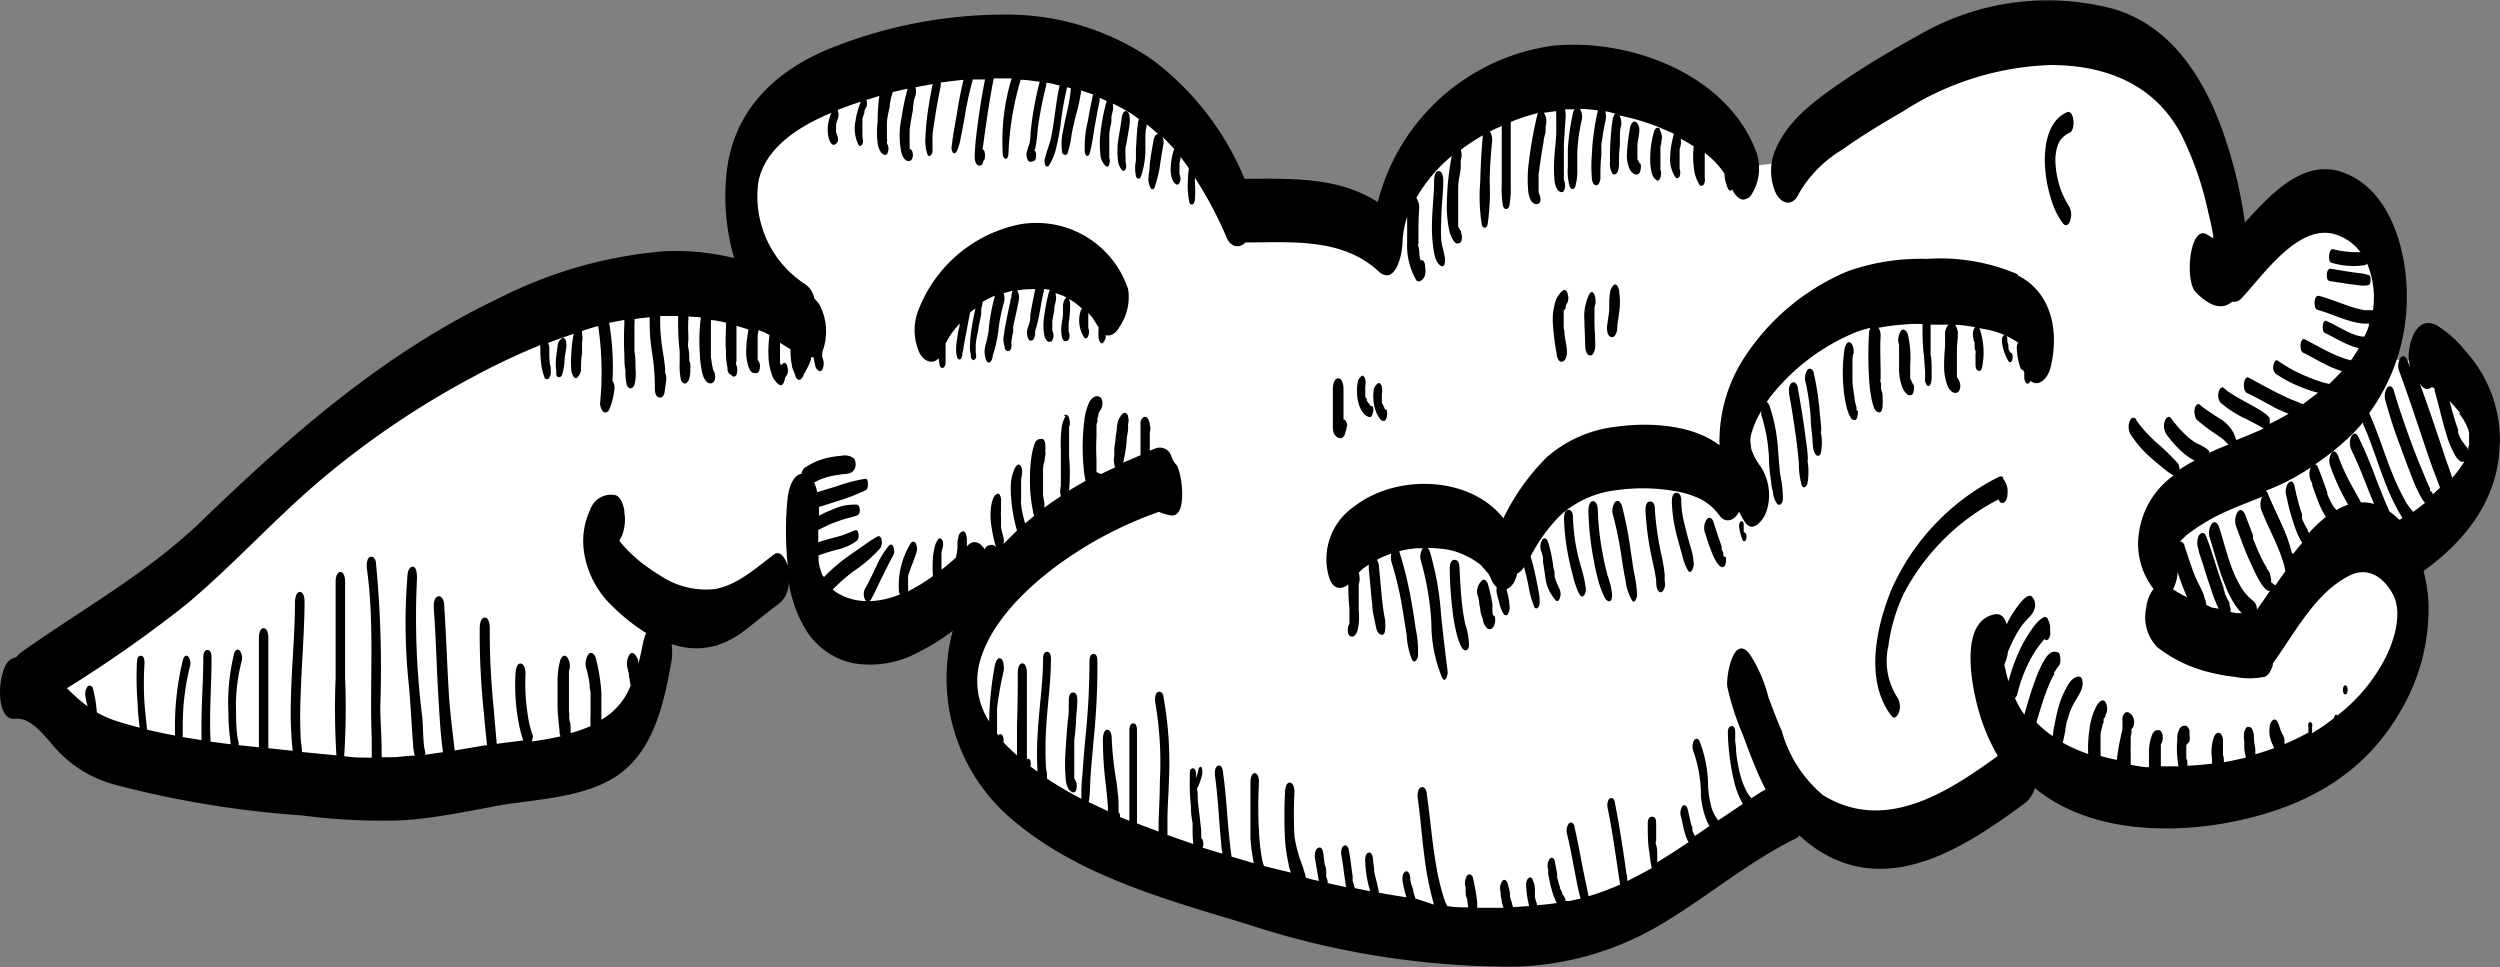 <svg xmlns="http://www.w3.org/2000/svg" viewBox="0 0 164.16 63.51"><rect x="0" y="0" width="164.16" height="63.51" fill="#808080" stroke="none"/><defs><style>.cls-1{fill:#fff;}</style></defs><title>calm cloud 3</title><g id="Layer_2" data-name="Layer 2"><g id="Layer_1-2" data-name="Layer 1"><path class="cls-1" d="M2.39,45.3s15.49,12,37.81,4.06l4.17-9.58S48,41.93,50.85,37.6L56,41.37l8.13-3.3-.63,5.06s.25,11.7,20.21,16.77c0,0,17.61,6.27,33.29-6.07,0,0,11.89,2.25,16.58-3.63,0,0,22.59,8.08,24.78-11V35.25s9.29-3.77,2.06-11.33L156,23.48s4.07-12.2-6.57-9.07L147.33,16l-2.88-7.76s-6.38-12.39-22.27-1.69l-5.38,4.13-2.63.35s-8.38-13.68-22.4.15l-.5,2.57-10.14-.5S72.87-1.36,58.48,3.77L49.35,9.26v4.4l.06,3.29-.88,2.45A38.68,38.68,0,0,0,27,24.83Z"/><path d="M45.16,22c0,.08,0,0,0,0v0h0"/><path d="M37.18,22.45c0-.08-.09-.24-.18-.27s-.35.25-.37.42-.07.51-.1.77a3.5,3.5,0,0,0,0,1,.94.94,0,0,0,0,.12v0h0a.57.57,0,0,0,0,.12c0,.07.1.17.19.16a.24.24,0,0,0,.19-.16,3.74,3.74,0,0,0,.16-.93c0-.25.07-.5.1-.76a1.12,1.12,0,0,0,0-.46"/><path d="M65.63,32.92h0s0,0,0,0"/><path d="M68.18,28.81h0s0,0,0,0"/><path d="M72.06,27.58h0"/><path d="M74.79,28s0,.06,0,.09V28q0-.11,0,0"/><path d="M75.45,27.95h0v0c0-.1,0-.08,0,0"/><path d="M74.78,28.07h0Z"/><path d="M73.9,10.19s0-.06,0-.1h0V9.92c0-.14,0-.28.05-.41.08-.51.19-1,.24-1.52,0-.2,0-.57-.19-.68s-.33.25-.34.39c-.06.57-.19,1.13-.26,1.71a5,5,0,0,0,0,1,1.22,1.22,0,0,0,.28.77c.09.09.18,0,.23-.06a.68.68,0,0,0,0-.47h0s0,0,0,0v-.06l0-.15s0-.06,0-.09,0-.1,0,0,0,0,0,0Z"/><path d="M54.9,8.81h0s0,0,0,0"/><polyline points="63.24 23.23 63.24 23.22 63.24 23.23"/><path d="M69.38,21.35c0-.1,0,0,0,0"/><path d="M74.08,19a6.34,6.34,0,0,0-7.16-4.26,9.07,9.07,0,0,0-6.54,5.44,3.64,3.64,0,0,0,0,3c.3.58.88.76,1.26.34a2.84,2.84,0,0,0,.06.43c0,.12.14.28.27.18a.38.38,0,0,0,.12-.28h0c0-.33,0-.68,0-1,0-.08,0-.16,0-.25s.09-.2.14-.3.24-.38.2-.33l.2-.27c.12-.16.26-.31.39-.46,0,.2-.08.4-.11.6s-.1.59-.12.89a1.84,1.84,0,0,0,0,.37h0v0a1.2,1.2,0,0,0,.08.41.13.13,0,0,0,.25,0,.52.52,0,0,0,.07-.33h0v0h0a1.34,1.34,0,0,0,.08-.38c.05-.29.1-.58.16-.87.09-.47.18-.95.27-1.42l0,0,.09-.07.26-.18c-.09.44-.19.87-.25,1.31a8.53,8.53,0,0,0-.11,1.16,1.79,1.79,0,0,0,.06.55l0,.07,0,.12a.63.63,0,0,0,.08.13c.08.11.19,0,.24-.06a.62.62,0,0,0,0-.38v-.06c0-.12,0-.25,0-.37,0-.33.09-.67.15-1s.13-.72.21-1.09v0h0l0-.12,0-.21.09-.41v-.08a8.75,8.75,0,0,1,.81-.41,14.53,14.53,0,0,0-.4,2.09c0,.33-.1.66-.17,1a1.64,1.64,0,0,0,0,1.16c0,.07.14.2.24.13a.55.55,0,0,0,.18-.42,8.23,8.23,0,0,0,.38-1.69,11.28,11.28,0,0,1,.34-1.74,1,1,0,0,0,0-.68,6.18,6.18,0,0,1,.6-.17,1,1,0,0,0-.08.24c0,.11,0,.23-.07.34h0l0,.09-.05.24c-.08.35-.15.7-.22,1.05s-.11.59-.15.88a1.5,1.5,0,0,0,.11,1l-.08-.16c0,.13.13.35.3.27s.18-.34.14-.54v0l.05-.33.08-.4,0-.12v0l0-.1,0-.11c.12-.58.27-1.16.37-1.74a.86.86,0,0,0-.12-.63,6.42,6.42,0,0,1,1.2-.08c-.06.29-.12.57-.18.86l-.1.56-.05.28,0,.17v.06h0c0,.19-.09.38-.14.56a.94.94,0,0,0,.08.88l.05,0s0,0,0,0,0,0,.09,0,.14-.08.17-.15a1,1,0,0,0,.07-.27v-.08h0s0-.06,0-.1a10.26,10.26,0,0,0,.29-1.2c.1-.52.16-1,.29-1.46,0,0,0-.08,0-.13l.4.07a.48.48,0,0,0-.08.16,13.12,13.12,0,0,0-.32,1.68,3.79,3.79,0,0,0,0,1,1,1,0,0,0,.18.48.3.3,0,0,0,.11.08l.07,0h.05c.14,0,.19-.2.21-.31a.69.69,0,0,0-.07-.42v-.07h0c0,.16,0,.05,0,0s0-.09,0-.14h0v0c0-.12,0-.24,0-.36s.08-.5.13-.75l0-.08,0-.15.07-.28a1.07,1.07,0,0,0,0-.63,3.77,3.77,0,0,1,.46.16c.1,0,.18.1.28.15-.18.05-.24.4-.24.54s0,.2,0,.3c0-.2,0,0,0,.05l0,.15c0,.21-.06.43-.08.64a2.6,2.6,0,0,0,0,.85.58.58,0,0,0,.16.31s0,0,0,0l0,0,.05,0,.06,0c.14,0,.2-.11.23-.22a.65.65,0,0,0-.05-.41s0,0,0,0h0c0-.06,0-.11,0-.17v-.14c0-.09,0-.17,0-.26a6.52,6.52,0,0,0,.1-1.18.93.93,0,0,0-.08-.39l0,0a4.17,4.17,0,0,1,.86.64l0,0a.36.36,0,0,0-.1.18,2.06,2.06,0,0,0,.26,1.74.12.12,0,0,0,.15,0,.26.26,0,0,0,.1-.14.68.68,0,0,0,0-.52l0-.11v0l0-.06,0-.08a1.1,1.1,0,0,1,0-.12V21s0-.07,0-.11V20.8a1,1,0,0,0,0-.26c.1.12.21.24.3.36l.05.07.07.12.26.41v.08a4,4,0,0,0,0,.62.66.66,0,0,0,.09.25s.08.11.14.1.21-.23.23-.35,0-.13,0-.2c.36.12.71-.16.91-.54A3.46,3.46,0,0,0,74.08,19"/><path d="M89.23,38.45v0c0-.17,0-.08,0,0"/><path d="M89,41.72h0l0,0"/><path d="M88.63,40.18h0s0-.16,0,0"/><path d="M96.22,41a11.31,11.31,0,0,1-.2-1.19c-.1-.83-.13-1.56-.18-2.4,0-.19,0-.64-.32-.65s-.33.48-.32.65c0,.93.08,1.86.19,2.79a11.28,11.28,0,0,0,.25,1.38,5,5,0,0,0,.22.68c.07.16.17.43.37.44s.23-.25.23-.35A4.6,4.6,0,0,0,96.22,41"/><path d="M98.19,40.57c0-.05-.08-.16-.16-.18L98,40.17l0-.14,0-.06,0-.2,0-.09a10.73,10.73,0,0,0-.29-1.3.49.49,0,0,0-.19-.29.19.19,0,0,0-.24.06A1,1,0,0,0,97,39a4.6,4.6,0,0,1,.13.5v0l0,.14.07.33c0,.24.1.48.17.71a1,1,0,0,0,.32.61s0,0,.06,0a.18.18,0,0,0,.18,0,.49.49,0,0,0,.21-.31.75.75,0,0,0,0-.49"/><path d="M101.06,39.42h0s0-.07,0-.07h0a.56.56,0,0,1,0,.06"/><path d="M102.44,38.75a5.59,5.59,0,0,1-.3-.7l-.06-.21,0-.09v0c0-.14,0-.27-.07-.41a9.48,9.48,0,0,0-.35-1.73c-.05-.16-.2-.38-.37-.19a.84.84,0,0,0-.1.74,4.25,4.25,0,0,1,.13.43l0,.08v0l0,.22c.05.3.09.6.14.89a2.67,2.67,0,0,0,.73,1.67c.12.09.22-.12.24-.19a.75.75,0,0,0,0-.51"/><path d="M103.57,36.27a12.67,12.67,0,0,1-.28-2.2c0-.18,0-.58-.29-.59s-.3.44-.3.59a14.82,14.82,0,0,0,.3,2.54c.09.42.18.84.3,1.25a4.56,4.56,0,0,0,.42,1.17c.07.12.17.19.29.08a.7.7,0,0,0,.11-.54c-.09-.78-.39-1.53-.55-2.3"/><path d="M105.54,37.69c-.13-.45-.23-.92-.31-1.38a17.77,17.77,0,0,1-.31-2.78c0-.19-.05-.61-.31-.62s-.31.46-.31.62a19.16,19.16,0,0,0,.34,3.19A14.07,14.07,0,0,0,105,38.3a6.19,6.19,0,0,0,.27.72c.07.16.18.44.38.46s.21-.32.21-.43a5.13,5.13,0,0,0-.34-1.36"/><path d="M107.29,37.57c-.08-.48-.15-1-.22-1.44a24,24,0,0,0-.57-2.92c-.06-.21-.25-.44-.45-.24a1,1,0,0,0-.12.9,24.49,24.49,0,0,1,.56,2.8c.08.48.15,1,.25,1.43a3.36,3.36,0,0,0,.43,1.33c.2.27.33-.27.33-.38a8.44,8.44,0,0,0-.21-1.48"/><path d="M109.31,38.21c0-.16,0-.31,0-.47a10.75,10.75,0,0,0-.17-1.1,20.27,20.27,0,0,1-.47-3.1c0-.18,0-.61-.31-.61s-.31.45-.31.61a19.61,19.61,0,0,0,.5,3.47c.07.36.15.71.2,1.08,0,.21,0,.62.2.77s.38-.24.38-.44a.71.71,0,0,0,0-.15h0c0,.24,0,0,0-.08"/><path d="M111,35.9c-.09-.33-.19-.67-.27-1s-.16-.62-.22-.93a6.34,6.34,0,0,1-.11-1c0-.18,0-.61-.31-.61s-.31.45-.31.61a10.27,10.27,0,0,0,.37,2.37q.14.53.3,1.06a3.54,3.54,0,0,0,.4,1.08c.22.29.37-.3.37-.43A4.44,4.44,0,0,0,111,35.9"/><path d="M113.16,36.52a.82.82,0,0,0,0-.12c0,.09,0,.06,0-.05l0,0h0c0-.1-.07-.19-.11-.29l0-.11,0-.07h0l-.11-.32c-.15-.41-.28-.82-.41-1.24a.51.51,0,0,0-.2-.3.2.2,0,0,0-.25.07,1,1,0,0,0-.12.9c.15.47.3.94.49,1.4a3.28,3.28,0,0,0,.32.6c.08.11.27.32.42.23s.17-.46.13-.64"/><path d="M114.5,34.92c0,.08,0,0,0,0v0l0-.09,0-.16,0-.07v0c0-.06,0-.12,0-.18a.35.35,0,0,0-.07-.18.1.1,0,0,0-.12,0c-.11.07-.12.26-.11.37a3.47,3.47,0,0,0,.22.84.14.14,0,0,0,.11.09s.09,0,.11-.09a.54.54,0,0,0,0-.42"/><path d="M118.71,30.23c0-.53-.09-1.06-.16-1.6-.13-1-.3-2.06-.49-3.09,0-.17-.13-.52-.37-.42s-.24.55-.21.74c.18,1,.34,2,.47,3q.1.77.17,1.54a5.17,5.17,0,0,0,.19,1.47c.11.26.31.08.37-.1a4.47,4.47,0,0,0,0-1.58"/><path d="M119.59,28.34c0-.42-.06-.84-.1-1.25a17.84,17.84,0,0,0-.39-2.58c0-.19-.24-.42-.42-.22a1,1,0,0,0-.11.84,15.93,15.93,0,0,1,.33,2.33c0,.4.06.81.1,1.21s0,.93.25,1.2c.1.11.24.06.3-.08a3.24,3.24,0,0,0,0-1.45"/><path d="M121.9,26.94a1.53,1.53,0,0,0,0-.22l-.06-.21-.06-.24,0-.08v-.06a10.26,10.26,0,0,1-.14-1.06.26.26,0,0,1,0,0s0-.09,0-.13,0-.18,0-.27,0-.36,0-.53,0-.19,0-.29v-.14c0-.16,0-.31.06-.47s0-.63-.21-.75-.35.28-.37.43a10.45,10.45,0,0,0-.07,2.51,7.51,7.51,0,0,0,.19,1.23,3.5,3.5,0,0,0,.18.57l.1.18a.39.39,0,0,0,.13.15l.07,0c.25.14.29-.42.27-.54,0,.1,0-.05,0-.07"/><path d="M123.67,26.21s0-.12,0,0"/><path d="M125.34,24.42v0Z"/><path d="M125.63,25.28a3.4,3.4,0,0,0-.2-.43l0-.06v0l0-.07,0-.09a.06.06,0,0,1,0,0,.15.15,0,0,0,0,0v0h0a1.34,1.34,0,0,0,0-.16v-.08h0s0,0,0,0v0c0-.07,0,0,0,0s0-.13,0-.18,0-.16,0-.24a6.69,6.69,0,0,0-.15-2c-.06-.2-.26-.47-.46-.24a1.06,1.06,0,0,0-.12.92l0,.1c0,.07,0,.15,0,.22s0,.15,0,0,0,0,0,0,0,.16,0,.24c0,.32,0,.64,0,1a3.58,3.58,0,0,0,.16,1.08,1.45,1.45,0,0,0,.26.49c.11.13.23.22.4.15s.19-.54.14-.7"/><path d="M125.41,24.79h0"/><polyline points="125.38 24.68 125.38 24.67 125.38 24.67 125.38 24.68"/><path d="M126.54,25.17l0,0h0s0,.06,0,0"/><path d="M128.33,23.27a.48.48,0,0,0,0-.07s0,0,0,.06Z"/><path d="M127.75,22c0,.09,0,.05,0,0"/><path d="M129.62,23h0"/><path d="M131.69,22.41h0"/><path d="M132,23.14l-.12-.24,0-.07h0a.38.38,0,0,0,0-.07l0-.06c0-.09-.05-.17-.07-.26v-.06l0-.14a.43.43,0,0,0-.08-.22.11.11,0,0,0-.14,0c-.14.08-.15.31-.13.45a3.12,3.12,0,0,0,.41,1.22s.06.1.12.1.1-.06.12-.1a.59.59,0,0,0,0-.49"/><path d="M132.46,18a12.82,12.82,0,0,0-5.92-1,14.4,14.4,0,0,0-5.18.8,15,15,0,0,0-6.88,5.77,10.08,10.08,0,0,0-1.57,5.67c-1.81-1.4-4.76-1.52-6.86-1.21a8.3,8.3,0,0,0-4.49,2,14.55,14.55,0,0,0-2.84,4c-2.21-2.79-7-2.92-9.76-.8a4.19,4.19,0,0,0-1.8,4.21c.08.4.23,1.12.76,1.16a.81.81,0,0,0,.62-.24,12.14,12.14,0,0,0,.07,1.58l0,.26v.12c0,.15,0,.3,0,.44s0,.13,0,.2v0c-.15.17-.17.82.12.83a.3.3,0,0,0,.14,0l.08-.06,0,0a.82.82,0,0,0,.21-.4,4.08,4.08,0,0,0,.06-1.22c0-.23,0-.47,0-.7v-.14h0c0-.09,0-.17,0-.26s0-.33,0-.49v0a.93.93,0,0,0,0-.1v-.05h0a1.26,1.26,0,0,0,0-.76l.11-.12.19-.17.37-.25a1.61,1.61,0,0,0,0,.41c.08.74.13,1.49.22,2.23,0,.37.09.74.17,1.11s.11.76.39.85.29-.3.29-.45,0,0,0,0a1.36,1.36,0,0,0,0-.29c0-.06,0-.12,0-.17s-.06-.29-.08-.44c-.06-.35-.1-.7-.14-1.06-.07-.72-.13-1.44-.2-2.15a.87.87,0,0,0-.13-.35,6.26,6.26,0,0,1,.95-.41,1.23,1.23,0,0,0,0,.52,22.76,22.76,0,0,1,.75,3.21c.09.55.18,1.1.26,1.65a5,5,0,0,0,.34,1.57c.16.31.37,0,.4-.21a7,7,0,0,0-.15-1.81c-.08-.55-.16-1.11-.26-1.66a25.25,25.25,0,0,0-.81-3.38l0-.05A7.44,7.44,0,0,1,93,36l.43,0a1,1,0,0,0-.11.89,18.69,18.69,0,0,1,.67,4,9.29,9.29,0,0,0,.71,3.62c.22.4.38-.24.36-.42q-.25-1.9-.44-3.8a19.08,19.08,0,0,0-.73-4.07.62.62,0,0,0-.14-.24,7.68,7.68,0,0,1,.93.06,4.11,4.11,0,0,1,1.39.37,5,5,0,0,1,.7.36l.34.23.09.07h0c.19.19.34.39.52.58v0l.06.1c.07.13.13.26.19.39a1.24,1.24,0,0,0,.31.42,1.25,1.25,0,0,0,0,.38c.05.22.11.43.17.65a2.13,2.13,0,0,0,.3.74.18.18,0,0,0,.13.07.19.19,0,0,0,.15-.11.84.84,0,0,0,.09-.52A4.1,4.1,0,0,0,99,39l-.08-.3a1.15,1.15,0,0,0,.55-.57,3,3,0,0,0,.16-.47,1.07,1.07,0,0,0,.44-.43c.12.41.21.83.3,1.25a5.9,5.9,0,0,0,.37,1.35c0,.09.14.16.23.09a.5.5,0,0,0,.13-.38v-.16h0v0s0,0,0,0a3.21,3.21,0,0,0-.05-.43c-.05-.32-.12-.63-.18-.95-.1-.49-.22-1-.37-1.46a10.77,10.77,0,0,1,2-2.74,6.62,6.62,0,0,1,3.62-1.61,12.32,12.32,0,0,1,3.93.07,6,6,0,0,1,1.75.58,3.69,3.69,0,0,1,1.15,1.07c.45.51,1,.19,1.24-.31.13.23.24.46.39.68.54.82,1.28-.23,1.43-.75a3.45,3.45,0,0,0-.38-2.87A4.07,4.07,0,0,1,115,29.5s-.07-.63-.06-.39a1.67,1.67,0,0,1,.06-.62,5.58,5.58,0,0,1,.66-1.51.93.93,0,0,0,0,.29,10.66,10.66,0,0,1,.5,2.88c0,.49.07,1,.14,1.47,0,.23.07.47.12.7a1.44,1.44,0,0,0,.28.77c.22.19.35-.11.37-.3a7,7,0,0,0-.17-1.6c-.06-.51-.09-1-.14-1.53a11.29,11.29,0,0,0-.56-3,.55.55,0,0,0-.19-.27l.2-.28a13.77,13.77,0,0,1,5.54-4.25,6.66,6.66,0,0,1,1.06-.33,1.45,1.45,0,0,0-.09.45,24.94,24.94,0,0,0,0,2.69,11,11,0,0,0,.15,1.41,3.87,3.87,0,0,0,.14.56,1,1,0,0,0,.16.33.31.31,0,0,0,.16.09s-.06,0,0,0c.27.12.3-.39.29-.55h0a.68.68,0,0,0,0-.25v0l0-.17c0-.14,0-.29-.07-.43s0-.38-.06-.57,0-.12,0-.18v0h0l0-.34c0-.83-.05-1.67,0-2.51a1,1,0,0,0-.14-.54,18,18,0,0,1,2.25-.25l.64,0c0,.71,0,1.42.1,2.13l.07,1h0c0,.07,0,.14,0,.22l0,.19a1.18,1.18,0,0,0,0,.25l.08.18c.06.11.15.13.22.08h0l0,0,0,0h0a.64.64,0,0,0,.08-.16,1.62,1.62,0,0,0,.05-.38c0-.13,0-.26,0-.39,0-.38,0-.76-.07-1.14l0-.26v-.16s0-.06,0-.09v-.22q0-.13,0-.26c0-.31,0-.62,0-.94.39,0,.79,0,1.18,0a.87.87,0,0,0-.23.62c0,.07,0,.13,0,.2v.08c0,.18,0,.35,0,.53a12.18,12.18,0,0,0-.06,1.24,3.58,3.58,0,0,0,.21,1.31.93.93,0,0,0,.3.42.36.36,0,0,0,.37.05c.22-.14.22-.58.1-.78a1.83,1.83,0,0,0-.14-.21h0l0-.09,0-.07,0-.16v-.19h0c0-.16,0-.32,0-.47s0-.16,0-.25v-.11h0a.47.47,0,0,1,0-.06c0-.15,0-.3,0-.44,0-.32.06-.65.06-1a1,1,0,0,0-.18-.61c.44,0,.87.08,1.3.15a.88.88,0,0,0-.09.74c0,.08,0,.16.07.25a.94.94,0,0,1,0,.11h0c0,.15,0,.31.06.47s0,.07,0,.11v0c0,.08,0,.17,0,.26s0,.32,0,.48,0,.36.17.44.23-.1.26-.21a4.84,4.84,0,0,0-.13-2.46l-.05-.12.6.11a5.45,5.45,0,0,1,1.95.84.57.57,0,0,0-.09.34,4.47,4.47,0,0,0,.22,1.26.3.3,0,0,0,.12.18.11.11,0,0,0,.09,0c0,.05,0,.1.06.15v.2s0,0,0,0,0,.09,0,.13a.69.69,0,0,0,.07.31.22.22,0,0,0,.13.12c.11,0,.17-.08.21-.18.59.46,1.15-.23,1.31-.85.57-2.29.15-4.89-2.11-6.06"/><path d="M94.86,16.86c-.06-.41-.18-.7-.22-1.09a10.38,10.38,0,0,1,0-1.29c0-.88.13-1.77.13-2.65,0-.18-.05-.6-.3-.6s-.3.44-.3.6c0,1-.13,1.88-.14,2.88a9.19,9.19,0,0,0,.08,1.51c.05.36.13,1,.48,1.22s.3-.46.29-.58"/><path d="M107.65,10.7a.86.86,0,0,0-.13-.24l0,0h0l0-.07,0-.07h0V10.2s0-.05,0-.08,0-.09,0-.13v0l0-.16c0-.11,0-.22,0-.33s.08-.45.1-.68a1.26,1.26,0,0,0,0-.51.51.51,0,0,0-.2-.3c-.26-.13-.38.29-.4.46a13.87,13.87,0,0,0-.19,1.65,2.11,2.11,0,0,0,.19,1,.68.68,0,0,0,.26.29.5.5,0,0,0,.16.05.22.22,0,0,0,.19-.07.5.5,0,0,0,.1-.27.74.74,0,0,0,0-.35"/><path d="M109,8.47c-.18-.2-.35,0-.4.21a6.27,6.27,0,0,0-.24,1.76,3.56,3.56,0,0,0,.1.92,1.46,1.46,0,0,0,.08.21.52.52,0,0,0,.07.11s.08.1.08.07,0-.06,0,0l0,0,.1.09c.12.08.22-.11.24-.19a.73.73,0,0,0,0-.51v0h0c0-.13,0-.26,0-.39v0s0,0,0-.06h0v0s0-.07,0-.11,0-.21,0-.32v-.19c0-.1,0-.21,0-.31s0-.2.05-.29v0l0-.14a.91.91,0,0,0-.1-.8"/><path d="M109,10.73v0c0-.08,0-.09,0-.07v0"/><path d="M110.21,10.49v0"/><path d="M111.81,10.19h0"/><path d="M70.54,51.11h0s0-.09,0-.14,0-.17,0-.26v0a.09.09,0,0,0,0,0s0-.1,0-.15c0-.53,0-1.07,0-1.6,0-.26,0-.45.05-.75l.07-.85c0-.44.08-.89.08-1.33,0-.17,0-.56-.28-.56s-.28.42-.28.56,0,.19,0,.28v.13h0v.08q0,.38-.06.77c-.06.65-.11,1.31-.15,2a11.3,11.3,0,0,0,0,1.73c0,.31.1.87.45,1s.33-.66.17-.81h0"/><path d="M98.75,59.15h0s0,.07,0,0"/><path d="M98.57,58.47h0"/><path d="M88.46,28a.54.54,0,0,0-.17-.45.14.14,0,0,0-.07,0s0-.09,0-.14c0-.21,0-.41,0-.62,0-.42,0-.84,0-1.26a1.14,1.14,0,0,0-.1-.49c0-.09-.13-.2-.25-.2-.29,0-.35.51-.35.7,0,.79,0,1.59,0,2.38,0,.27,0,.6.27.77a.35.35,0,0,0,.33.07.51.51,0,0,0,.22-.38.77.77,0,0,0,.08-.35"/><path d="M90,26.66a2.42,2.42,0,0,0-.18-.25l-.07-.1,0,0,0-.07c0-.06-.07-.13-.1-.19v0h0l0-.11s0-.17,0,0l0-.11v-.12s0-.08,0-.12v0c0-.08,0-.17,0-.25a1,1,0,0,0,0-.42c0-.08-.08-.21-.16-.25s-.31.23-.33.38a3.34,3.34,0,0,0,.05,1.45,1.86,1.86,0,0,0,.28.58.69.69,0,0,0,.46.31c.12,0,.17-.17.19-.26a.68.68,0,0,0,0-.45"/><path d="M90.94,26.88a2.91,2.91,0,0,0-.2-.44l0-.08h0l0-.15h0v-.12s0-.09,0-.13v-.09a1.08,1.08,0,0,0,0-.45c0-.08-.08-.23-.17-.27s-.33.24-.36.41a3,3,0,0,0,.06,1.21,2.1,2.1,0,0,0,.32.7.37.37,0,0,0,.19.16.17.17,0,0,0,.13,0,.32.32,0,0,0,.13-.18.87.87,0,0,0,0-.56"/><path d="M102.77,20.33l.05-.18,0,0,0-.1.11-.19a.81.81,0,0,0,0-.58c0-.1-.13-.3-.27-.22a1.42,1.42,0,0,0-.55.84,3.93,3.93,0,0,0-.15,1.21,17.15,17.15,0,0,0,.26,2.15c0,.18.15.61.42.47s.27-.6.24-.84-.09-.55-.13-.82,0-.32-.07-.48l0-.22V21.2h0c0-.15,0-.3,0-.45s0-.06,0-.1,0,0,0,0,0-.14,0-.21l0-.1"/><path d="M104.56,19.16c-.09,0-.18.12-.21.17a3.39,3.39,0,0,0-.31,1.75c0,.53.05,1.07.05,1.6,0,.19.06.66.33.66s.33-.48.33-.66c0-.58-.06-1.16-.05-1.74,0-.07,0-.13,0-.2v-.09c0-.13,0-.26,0-.39l0-.09a2.09,2.09,0,0,0,.07-.28c0-.25,0-.66-.28-.74"/><path d="M106.33,19.13a.91.91,0,0,0-.11-.32c0-.06-.11-.14-.19-.13s-.27.29-.3.46a5.21,5.21,0,0,0-.06.67v.11c0,.09,0,.18,0,.27,0,.36-.08.71-.12,1.07a1.35,1.35,0,0,0,0,.54c0,.1.1.28.21.32.27.11.41-.29.43-.49,0-.37.09-.74.13-1.11a4.7,4.7,0,0,0,0-1.38"/><path d="M105.66,19.88h0"/><path d="M155.55,18.07a2.18,2.18,0,0,0-.62-.13l-.65-.09L153,17.64c-.06,0-.12.08-.15.12a.65.65,0,0,0-.06.29c0,.14,0,.38.21.41l1.25.19.62.08a1.91,1.91,0,0,0,.62,0c.13,0,.16-.19.17-.3s0-.33-.12-.38"/><path d="M141.57,49.37v0h0Z"/><path d="M143.32,49.38c0,.06,0,.12,0,0"/><path d="M143.49,48.18v0a.37.37,0,0,1,0,.07s0-.15,0-.09"/><path d="M149.45,47.5l0,0,0,.09-.05-.14"/><path d="M154,45c-.21,0-.21.6,0,.6s.21-.6,0-.6"/><path d="M131.55,31.37a.22.22,0,0,0-.27-.07,15.11,15.11,0,0,0-7.07,7.39c-1,2.44-1.8,6,0,8.33.2.26.42-.06.48-.25a1.11,1.11,0,0,0-.12-1,4.42,4.42,0,0,1-.57-3.36A11.48,11.48,0,0,1,125,39a14.59,14.59,0,0,1,6.23-6.21c.19.47.59.2.59-.36a1.27,1.27,0,0,0-.3-1"/><path d="M135.37,9.11a1.42,1.42,0,0,1,.53-.39c.42-.19.3-1.56-.18-1.35-1.27.57-1.5,2.25-1.44,3.47a8.6,8.6,0,0,0,.39,2.18,4.83,4.83,0,0,0,.81,1.67c.21.24.41,0,.47-.25a1.15,1.15,0,0,0-.12-.95,5.27,5.27,0,0,1-.55-1.15,6.28,6.28,0,0,1-.3-1.5,3.12,3.12,0,0,1,.14-1.3,1.81,1.81,0,0,1,.25-.45"/><path d="M164.16,29a8.78,8.78,0,0,0-2.31-6A7.3,7.3,0,0,0,160,21.36c-1.34-.68-1.86,1.15-1.84,2.15a4.67,4.67,0,0,0,.11.68c-.06-.17-.11-.33-.18-.5s-.23-.43-.44-.23a1,1,0,0,0-.12.88c.53,1.42,1,2.86,1.49,4.3.23.7.47,1.41.72,2.11l.38,1,.1.28-.48.44c0-.13-.08-.23-.17-.22l0,0,0,0,0-.09c0-.12-.09-.24-.14-.36-.2-.48-.41-1-.6-1.44-.44-1.11-.86-2.27-1.24-3.42-.14-.42-.28-.84-.39-1.27-.05-.21-.24-.42-.44-.23a1,1,0,0,0-.12.87,31.42,31.42,0,0,0,1,3.06c.24.67.49,1.34.75,2a8.79,8.79,0,0,0,.67,1.42,1.57,1.57,0,0,0,.18.23c-.26.2-.51.4-.78.59A4.72,4.72,0,0,1,158,33a16.21,16.21,0,0,1-.95-2c-.51-1.28-.91-2.61-1.48-3.87a12.92,12.92,0,0,0,2.47-7.5c.05-3-1-7.11-4.12-8.28-2.56-1-4.77,1.32-6.51,3.27A30.21,30.21,0,0,0,146,8.75c-1.25-3.57-3.37-7-7.17-8.15a16.83,16.83,0,0,0-12.7,1.63c-1.81,1-3.62,2.07-5.32,3.24s-3.37,2.42-4.18,4.26a3.54,3.54,0,0,0,0,3c.39.7,1.11.83,1.48,0a8,8,0,0,1,2.84-2.89c1.31-.94,2.69-1.76,4.08-2.57a19,19,0,0,1,9.62-3c3.58,0,6.79,1.24,8.54,4.49A21.27,21.27,0,0,1,145,13.93c.16.66.22.9.33,1.55,0,.06,0,.11,0,.17l-.34-.21c-1.19-.86-1.58,3-.79,3.77s1.6,1.24,2.38.6a.65.65,0,0,0,.63-.25c1.41-1.48,3.76-5,6.23-4.14A3.28,3.28,0,0,1,155,16.56a6.48,6.48,0,0,1-1.77-.19c-.18-.06-.26.17-.28.32a.82.82,0,0,0,0,.35c0,.07.06.19.14.21a5,5,0,0,0,2.2.16.2.2,0,0,0,.14-.11,5.78,5.78,0,0,1,.39,3.07h-.09l-.45,0a6.24,6.24,0,0,1-1-.26c-.65-.22-1.29-.49-2-.68-.19-.05-.27.17-.29.33s0,.53.17.58c.69.19,1.35.49,2,.69a5.5,5.5,0,0,0,1,.22h.4c0,.18-.09.37-.16.54s-.1.2-.14.31h-.15a2.92,2.92,0,0,1-.78-.24c-.54-.23-1-.53-1.56-.78-.27-.13-.35.67-.11.78.55.27,1.08.59,1.65.82a3.76,3.76,0,0,0,.58.18,8.44,8.44,0,0,1-.52.8c-.19-.05-.38-.1-.56-.17a8.05,8.05,0,0,1-.83-.35c-.56-.27-1.09-.58-1.64-.86-.29-.15-.39.73-.12.87.56.28,1.1.6,1.66.87a6.54,6.54,0,0,0,.84.33l.07,0a11.69,11.69,0,0,1-.85.86l-.34-.08a10.43,10.43,0,0,1-1.09-.39,9.81,9.81,0,0,1-1.95-1.06c-.16-.12-.26.22-.28.32a.59.59,0,0,0,.16.55,8.84,8.84,0,0,0,2,1c.25.1.51.17.77.24-.34.27-.69.52-1,.76h0a6.75,6.75,0,0,0-.76-.32c-.31-.14-.61-.28-.91-.43-.63-.32-1.24-.65-1.88-1-.34-.16-.44.82-.13,1,.64.3,1.26.65,1.9,1,.28.13.56.26.85.37-.41.24-.83.46-1.24.66,0,0,0-.08,0-.12a.8.8,0,0,0,0-.13l0-.09c0,.1,0,0,0,0a.71.71,0,0,0-.18-.23,3.83,3.83,0,0,0-.61-.42c-.52-.31-1.07-.58-1.59-.9l-.38-.25-.15-.12,0,0-.07-.06c-.16-.17-.31,0-.36.19a.82.82,0,0,0,.09.72,6.94,6.94,0,0,0,1.76,1.12c.3.16.6.31.9.48l.19.12c-.6.27-1.2.52-1.8.76v0a2.25,2.25,0,0,0-1.12-1.43l-.66-.44-.33-.23-.14-.11,0,0h0l-.09-.08c-.06-.06-.13-.1-.21-.06a.43.43,0,0,0-.17.25,1,1,0,0,0,0,.43.59.59,0,0,0,.13.33,11.74,11.74,0,0,0,1.33,1l.31.22.14.11,0,0,.07.07.23.23c-.42.17-.84.34-1.24.54a.44.44,0,0,0-.08-.17,2.77,2.77,0,0,0-.75-.44,3.85,3.85,0,0,1-.61-.44,7.59,7.59,0,0,1-1.09-1.22c-.17-.23-.37.05-.42.22a1,1,0,0,0,.11.83,7.12,7.12,0,0,0,1.18,1.29,3.66,3.66,0,0,0,.68.44h0a10.88,10.88,0,0,0-1,.6.62.62,0,0,0-.1-.41,14.33,14.33,0,0,0-1.48-1.43c-.24-.23-.48-.47-.7-.71l-.32-.38-.14-.19-.08-.11,0,0,0,0c0-.08-.11-.18-.21-.18s-.18.1-.21.18a1,1,0,0,0,0,.86,7.22,7.22,0,0,0,1.38,1.6c.27.24.55.47.83.7a7,7,0,0,0,.63.46l-.1.08a5.54,5.54,0,0,0-2.13,3.5,4.85,4.85,0,0,0,.93,3.86l0,0a2.45,2.45,0,0,0-.48,1.25,2.81,2.81,0,0,0,.73,2.58,9,9,0,0,0,3.37,1.63,11.52,11.52,0,0,0,1.68.31,5,5,0,0,0,2,0c.28-.09.44-.5.53-.74,0-.08,0-.16.07-.23,1.43-2,2.76-4.56,4.94-5.66,1.22-.62,2.24.06,2.86,1.18s.21,2.75-.37,4a11.32,11.32,0,0,1-3.27,4s0-.06-.07-.06-.12.1-.14.22a13.93,13.93,0,0,1-1.44,1v-.4a.53.53,0,0,0,0-.24s-.06-.1-.12-.1a.15.15,0,0,0-.12.1.56.56,0,0,0,0,.24V48a.78.78,0,0,0,0,.1,15.87,15.87,0,0,1-1.57.76s0,0,0-.07v-.19a1,1,0,0,0-.09-.31,2.22,2.22,0,0,1-.15-.3,2.29,2.29,0,0,1-.08-.26v.05a1.52,1.52,0,0,0-.07-.24.82.82,0,0,0-.11-.21.2.2,0,0,0-.25-.06.5.5,0,0,0-.19.29,1.88,1.88,0,0,0,.07,1.12,3.34,3.34,0,0,0,.2.44c-.41.15-.83.29-1.25.41a1.63,1.63,0,0,0,0-.3l0-.09a5,5,0,0,1-.09-.62v0a2.48,2.48,0,0,0,0-.26,1.37,1.37,0,0,0-.1-.34.26.26,0,0,0-.28-.19c-.15,0-.2.2-.25.32a1.52,1.52,0,0,0,0,.63c0,.16,0,.33,0,.49a5.75,5.75,0,0,0,.11.58c-.48.11-1,.22-1.45.3,0-.16,0-.31-.06-.47v-.08c0-.08,0-.16,0-.24s0-.07,0-.11v-.18h0l0-.09a1.88,1.88,0,0,0,0-.2.7.7,0,0,0-.13-.48c-.2-.2-.39,0-.47.21a2.92,2.92,0,0,0-.12,1.4c0,.11,0,.22,0,.33-.54.07-1.08.12-1.62.14a1.2,1.2,0,0,0,0-.22c0-.08,0-.16-.07-.24h0l0-.11c0-.08,0-.15,0-.23s0-.08,0-.11v0c0-.13,0-.26,0-.39s.19-.22.21-.3a1,1,0,0,0,0-.4s0,0,0,0,0,0,0,0,0,0,0,0v-.06a.33.33,0,0,0,0-.08.9.9,0,0,0,0-.17.49.49,0,0,0-.2-.3.37.37,0,0,0-.41.12,1.25,1.25,0,0,0-.19.76,6.71,6.71,0,0,0,.08,1.77c-.39,0-.78,0-1.16,0,0-.27,0-.55,0-.83,0,.08,0,0,0,0s0,0,0-.06v0c0-.06,0-.12,0-.17s0-.12,0-.18v0l0-.1,0-.11a.71.71,0,0,0,.12-.5.55.55,0,0,0-.18-.42.25.25,0,0,0-.14,0h-.06c-.15,0-.28.2-.32.31a3.14,3.14,0,0,0-.2,1c0,.37,0,.74,0,1.12-.4,0-.8-.09-1.2-.16,0-.19,0-.38,0-.57s0-.16,0-.24a1.09,1.09,0,0,1,0-.24h0s0-.09,0-.13,0-.16,0-.24,0-.15,0-.23l0-.1,0-.09h0l.05-.24a2.34,2.34,0,0,0,0-.26.5.5,0,0,0,.16-.33.76.76,0,0,0-.11-.57c-.14-.16-.32-.31-.5-.14l.15-.08c-.16,0-.25.22-.29.34a1.81,1.81,0,0,0,0,.23v.05c0,.2,0,.24,0,.12s0-.08,0,0l0,.17s0,.07,0,.1v0c0,.2-.08.4-.11.61A12.92,12.92,0,0,0,139,49.9c-.36-.08-.72-.16-1.07-.26a1.08,1.08,0,0,0,0-.21q0-.32,0-.64s0-.1,0-.14v0c0-.12,0-.24,0-.36s0-.22.06-.33v-.06l.05-.19c0-.1.06-.19.09-.28l0-.12h0c0-.06,0-.15.07-.17v0h0l.05-.13c0-.09,0,0,0,0s0-.11.06-.16a.89.89,0,0,0-.08-.78c-.21-.24-.47.12-.57.3a4.27,4.27,0,0,0-.45,1.48,8.08,8.08,0,0,0-.09,1.66,10.23,10.23,0,0,1-1.67-.74l.17-.79,0-.11h0v0l.05-.23c0-.17.08-.34.13-.51s.1-.32.15-.47h0v0l.06-.13.1-.21c.17-.34.39-.63.55-1s.14-1-.26-.88-.58.49-.75.79a5.37,5.37,0,0,0-.44,1.07c-.11.37-.2.76-.27,1.14l-.11.55,0,.11v0l-.05.23a7.12,7.12,0,0,1-1.06-.89c.2-.68.4-1.37.64-2l.06-.17v0l0,0,.13-.32a5.67,5.67,0,0,1,.27-.56l.07-.12,0-.07,0-.06.07-.09.07-.08,0-.06,0,0,.06-.07c.06-.07,0,0,0,0a.62.62,0,0,0,.2-.51c0-.14,0-.47-.2-.51-.37-.11-.6.14-.79.43a7.08,7.08,0,0,0-.67,1.44c-.27.73-.49,1.48-.7,2.23l-.14-.19a6.54,6.54,0,0,1-.48-.89.58.58,0,0,0,.15-.25,10,10,0,0,1,.77-2.11,7.14,7.14,0,0,1,.56-.94c.14-.2.31-.39.45-.58a.16.16,0,0,0,.27,0,.73.73,0,0,0,.11-.54c0,.26,0,0,0-.08a1.38,1.38,0,0,0,0-.16,1.22,1.22,0,0,0-.14-.49c0-.08-.11-.18-.21-.18s-.37.22-.5.36a4.81,4.81,0,0,0-.36.46,9.22,9.22,0,0,0-.68,1.13,11.8,11.8,0,0,0-.84,2.27l-.05-.14c-.09-.3-.14-.61-.22-.9a.29.29,0,0,0,0-.06v0a2.89,2.89,0,0,0,.22-.74l0-.06v0h0a9.5,9.5,0,0,1,.49-1.05,5.35,5.35,0,0,1,.56-.86c.24-.3.59-.55.7-.93a.8.8,0,0,0-.17-.82c-.29-.22-.73.38-.88.57a7.74,7.74,0,0,0-.68,1.06l-.09.19c-.13-.44-.38-.73-.79-.65-2.21.42-1.58,4.16-1.22,5.68a13.32,13.32,0,0,0,1.42,3.62c-3.35,2.44-7.45,5.06-11.48,2.57A8.48,8.48,0,0,1,117,48c-.33-.74-.61-1.5-.89-2.25a9.12,9.12,0,0,0-1.26-2.86c-1.07-1.24-1.52,1.62-1.43,2.19a17,17,0,0,0,1,3.11c.37,1,.74,2,1.2,3q.15.32.32.64c-.32.18-.63.39-.94.58a2.43,2.43,0,0,1-.26-.35,5.19,5.19,0,0,1-.5-1.31,10.81,10.81,0,0,1-.24-1.39q0-.33-.06-.67c0-.14,0-.33,0-.53s0-.48-.24-.48-.25.36-.24.48a15.2,15.2,0,0,0,.41,3.16,5.66,5.66,0,0,0,.57,1.47l-1.61,1.08a2.6,2.6,0,0,1-.43-.79,7,7,0,0,1-.24-1.43,8.18,8.18,0,0,0-.57-3c-.1-.19-.27-.18-.37,0a.89.89,0,0,0,0,.75,8.77,8.77,0,0,1,.47,2.9,5.75,5.75,0,0,0,.37,1.57,3.45,3.45,0,0,0,.19.37l-.95.65,0,0-.06-.1-.11-.23h0l0-.08h0l0-.05c0-.08,0-.16-.07-.24-.09-.36-.15-.72-.25-1.07,0-.14-.2-.36-.34-.18a.81.81,0,0,0-.09.69c.1.38.16.76.27,1.13a2.51,2.51,0,0,0,.23.54c-.68.45-1.36.9-2.06,1.32l0-.17v0l0-.12c0-.09,0-.19,0-.28s0-.38-.07-.57,0-.21,0-.31,0-.08,0-.11c0,.17,0,0,0,0,0-.29,0-.59,0-.88s0-.55-.28-.55-.28.4-.27.55c0,.61,0,1.22.11,1.82a9,9,0,0,0,.15,1c-.53.3-1.06.59-1.61.85,0-.15,0-.31-.05-.47-.07-.51-.14-1-.22-1.53-.16-1-.32-2.06-.53-3.08,0-.14-.1-.44-.31-.35s-.21.47-.18.62c.21,1,.37,2.06.53,3.09.07.49.15,1,.22,1.49l.07.46a16.12,16.12,0,0,1-2.07.77c-.13-.67-.28-1.35-.41-2-.16-.86-.32-1.73-.52-2.58,0-.17-.21-.36-.37-.19a.85.85,0,0,0-.1.73c.2.83.35,1.67.51,2.51.11.56.21,1.13.37,1.68l-.71.16-.28,0s0-.06,0-.08a1.36,1.36,0,0,0-.22-.4h0v0l0-.06-.07-.14-.07-.16,0-.06v0q-.06-.16-.11-.32c0-.11-.06-.22-.08-.33l0-.17h0l0-.09c-.05-.25-.1-.5-.15-.76s-.2-.35-.35-.18a.83.83,0,0,0-.09.7c0-.13,0,0,0,.08l0,.18.07.36c.05.27.11.53.19.79a3.68,3.68,0,0,0,.28.72l0,.06c-.43.06-.85.11-1.28.14v0l0-.09a2.68,2.68,0,0,1-.13-.45h0v0l0-.13c0-.08,0-.15,0-.23s0-.36-.06-.53-.13-.49-.33-.37-.2.45-.18.65a6.63,6.63,0,0,0,.19,1.21v0c-.36,0-.71.06-1.07.06l0-.06-.05-.12,0-.05h0c0-.08-.06-.16-.08-.24l-.06-.24,0-.13v0c0-.22-.09-.45-.14-.67s-.22-.38-.37-.19a.88.88,0,0,0-.1.74l0,.14v.07l.07.33c0,.16.07.32.12.47H97l0-.09s0-.25,0-.08c0-.06,0-.12,0-.17a13.29,13.29,0,0,0-.27-1.58c0-.16-.22-.4-.39-.2a.91.91,0,0,0-.1.78c0,.06,0,.12,0,.18l0,.09c0,.13,0,.26.06.39s.07.43.11.65c-.47,0-.93,0-1.4-.09,0-.09-.07-.17-.11-.26a15.17,15.17,0,0,1-.62-2.55c-.26-1.51-.37-3-.59-4.55,0-.18-.13-.53-.38-.43s-.24.56-.21.75c.17,1.2.25,2.41.41,3.61a20.76,20.76,0,0,0,.65,3.34L92.94,59l-.14-.48c0-.16-.09-.33-.14-.49s0-.16-.06-.24v-.06l0-.14a.62.62,0,0,0-.12-.31.16.16,0,0,0-.2-.05c-.19.11-.21.45-.18.64a9.4,9.4,0,0,0,.25,1.05c-.6-.09-1.2-.19-1.8-.3-.06-.37-.16-.73-.25-1.1l-.07-.29,0-.09s0,0,0,0l0-.14a6.07,6.07,0,0,1-.08-.64c0-.14-.12-.46-.32-.36s-.2.46-.18.64A7.9,7.9,0,0,0,89.83,58l.14.52-1-.2-.05-.11h0l0,0c0-.12-.07-.25-.1-.37h0l0-.1,0-.22c-.09-.54-.13-1.09-.24-1.63,0-.13-.11-.46-.32-.36s-.21.46-.18.63c.12.59.16,1.19.27,1.79,0,.1,0,.2.07.31l-1.24-.27,0-.08c0-.13-.07-.25-.1-.38h0l0-.1,0-.19c0-.13,0-.25-.06-.38s-.08-.53-.12-.79-.12-.5-.35-.39-.23.5-.2.69c.09.49.16,1,.25,1.48l-.56-.13-.28-.08a12.48,12.48,0,0,0-.38-1.19A8.47,8.47,0,0,1,85,54.92,27.54,27.54,0,0,1,85,52c0-.18-.05-.6-.31-.61s-.3.45-.31.61a30.8,30.8,0,0,0,0,3.16,10.77,10.77,0,0,0,.24,1.6c0,.18.09.36.15.54L83,56.87h0a3.53,3.53,0,0,1-.15-.58,13.65,13.65,0,0,1-.18-1.67c-.06-1.09-.06-2.19,0-3.28,0-.17-.05-.57-.28-.57s-.28.41-.28.57c0,1.23,0,2.46,0,3.69a11.84,11.84,0,0,0,.22,1.65l-1.46-.43c-.09-.62-.15-1.25-.21-1.87-.11-1.24-.18-2.48-.36-3.72,0-.16-.12-.47-.33-.38s-.21.49-.19.66c.21,1.48.26,3,.41,4.46,0,.22.05.44.08.66-.43-.14-.87-.26-1.3-.4v0a.75.75,0,0,0,0-.52.26.26,0,0,0-.09-.09c0-.31,0-.62-.05-.93-.05-.53-.13-1.06-.18-1.58,0-.24,0-.49-.05-.74a4.5,4.5,0,0,0,.35-1c0-.12,0-.32-.05-.41s-.18,0-.2.11a5.18,5.18,0,0,1-.16.6c0-.11,0-.23,0-.34s-.09-.37-.26-.3-.14.17-.15.3h0a.08.08,0,0,0,0,0,1,1,0,0,0,0,.17,14.25,14.25,0,0,0,.07,2q0,.56.11,1.12l0,.35h0s0,.09,0,.13a6.73,6.73,0,0,0,.05.89c-.57-.19-1.13-.39-1.7-.59,0-.31,0-.62,0-.91,0-.92.08-1.84.1-2.76a24,24,0,0,0-.35-5.33c0-.18-.11-.47-.35-.4s-.23.54-.2.7a23.13,23.13,0,0,1,.3,5.19c0,.87-.05,1.73-.08,2.6,0,.22,0,.45,0,.68-.47-.18-1-.35-1.42-.54,0-.21,0-.43,0-.64q0-.93,0-1.85V48c0-.15,0-.5-.25-.5s-.25.37-.25.5q0,1.82,0,3.63c0,.59,0,1.19,0,1.78,0,.16,0,.33,0,.49l-.62-.25a.67.67,0,0,0,0-.16.34.34,0,0,0-.09-.15c0-.16,0-.31,0-.47,0-.5-.08-1-.13-1.49A21.66,21.66,0,0,1,73,48.49c0-.17-.05-.57-.29-.57s-.28.42-.29.57a23.56,23.56,0,0,0,.19,3c.05.48.1,1,.14,1.44,0,.11,0,.22,0,.33l-1.09-.51-.17-.09c.11-.59.08-1.24.13-1.82.06-.82.14-1.63.21-2.45a46.54,46.54,0,0,0,.23-4.94c0-.15,0-.51-.26-.51s-.26.38-.26.51a48.52,48.52,0,0,1-.27,5c-.07.79-.14,1.57-.19,2.36a12.5,12.5,0,0,0-.07,1.64,24.26,24.26,0,0,1-2.26-1.32c0-.22,0-.44-.06-.63a22.59,22.59,0,0,1,0-2.63c.08-1.51.31-3,.32-4.55,0-.15,0-.52-.26-.52s-.26.38-.26.52c0,1.61-.29,3.37-.36,5a18.43,18.43,0,0,0,0,2.35l-.47-.34a.64.64,0,0,0,0-.36c0-.08-.14-.2-.23-.12,0-.79,0-1.59,0-2.39,0-1.1,0-2.2,0-3.3,0-.17-.05-.6-.3-.6s-.3.44-.3.6c0,1.12,0,2.24-.05,3.36,0,.68,0,1.38,0,2.08a12.13,12.13,0,0,1-.9-.87.58.58,0,0,0-.06-.44c-.09-.12-.19-.1-.26,0v0l-.09-.12c0-.55,0-1.09,0-1.64A20.81,20.81,0,0,1,65.92,44c0-.21,0-.65-.21-.76s-.35.27-.38.43a22,22,0,0,0-.38,3.7,4.89,4.89,0,0,1-.59-4c.72-2.44,2.78-4.48,4.74-6a25.7,25.7,0,0,1,7-3.76,3,3,0,0,0,.71.22c1.23.3.8-2.83.45-3.29a1.52,1.52,0,0,1-.34-.57.79.79,0,0,0-1-.54l-.42.16v-.72c0-.13,0-.25,0-.38a.64.64,0,0,0,0-.09.79.79,0,0,0,0-.51h0v0a.78.78,0,0,0-.15-.43.21.21,0,0,0-.26-.07.52.52,0,0,0-.2.31,1.3,1.3,0,0,0,0,.18v.17c0,.09,0,.17,0,.26,0,.53,0,1.06,0,1.58l-1.14.49a9.78,9.78,0,0,0,.23-1.4c0-.24.06-.48.09-.72a2.55,2.55,0,0,0,0-.4.87.87,0,0,0,0-.51c0-.12-.13-.29-.28-.23a.48.48,0,0,0-.21.22.78.78,0,0,0-.15.27,2.49,2.49,0,0,0-.09.42c0,.23-.06.45-.08.68s-.05.48-.09.71l0,.17v.08l0,.11,0,.15a1.25,1.25,0,0,0,0,.54,1.23,1.23,0,0,0,.05.22c-.31.15-.61.28-.92.44v0L72,31c0-.08,0-.16,0-.24s0-.22,0-.33v-.14s0-.05,0-.09a14.84,14.84,0,0,1,0-1.52c0-.06,0-.12,0-.19v-.07c0-.12,0-.25,0-.37s0-.23.05-.34,0-.12,0-.18v0l.07-.22,0-.13v0l.09-.2h0l0,0c.21-.17.28-.77,0-.92s-.55.11-.68.34a3.82,3.82,0,0,0-.33,1.24,14.06,14.06,0,0,0-.05,3,7.31,7.31,0,0,0,.13.94c-.36.2-.72.41-1.08.63a12.89,12.89,0,0,0,0-2.27c0-.44,0-.88,0-1.32h0s0-.09,0-.14,0-.17,0-.25l0-.19v0a.81.81,0,0,0,0-.57c0-.1-.13-.3-.27-.22l-.11.08h0L70,27.3a.59.59,0,0,0-.1.15,2.09,2.09,0,0,0-.19.66,8,8,0,0,0-.05,1.43c0,.48,0,1,0,1.44,0,.2,0,.4,0,.6,0,0,0,.2,0,.23l0,.1v0a1.36,1.36,0,0,0,0,.67c-.36.25-.73.49-1.08.75l0-.17,0-.12h0q-.05-.27-.09-.54c0-.1,0-.2,0-.3V32.1h0q0-.32,0-.63c0-.09,0-.19,0-.28v-.22c0-.18,0-.37.06-.55s.06-.36.09-.54,0-.16,0-.25a1.49,1.49,0,0,0,0-.3s0-.33,0-.16c0-.14-.11-.42-.3-.34l-.09,0A.43.43,0,0,0,68,29a2,2,0,0,0-.12.31,4.24,4.24,0,0,0-.15.68,9.64,9.64,0,0,0-.1,1.45,10,10,0,0,0,.27,2.44l-.59.49c-.07-.26-.14-.53-.18-.73s-.06-.33-.08-.5,0-.36,0-.42,0-.29,0-.42,0-.16,0-.24v-.14c0-.08,0-.15,0-.23l0-.11,0-.11a2.82,2.82,0,0,0,.07-.51c0-.12-.07-.54-.29-.44s-.38.73-.43,1a5.48,5.48,0,0,0,0,1.19,10.26,10.26,0,0,0,.38,2.13c-.3.29-.6.58-.88.88a1.33,1.33,0,0,0,0-.4c-.06-.22-.12-.45-.17-.68l0-.15c0,.13,0-.08,0-.1s0-.22,0-.33l0-.17v0a2.11,2.11,0,0,1,0-.34v0c0-.07,0-.13,0-.2l0-.15s0-.18,0-.22a.74.74,0,0,0-.08-.48c-.07-.11-.16-.13-.26,0l-.05,0-.07.12a1.5,1.5,0,0,0-.1.24,2.61,2.61,0,0,0-.1.47,4.58,4.58,0,0,0,0,1,10,10,0,0,0,.34,1.63A.32.32,0,0,0,65,35.8a.4.4,0,0,0-.34.27c-.28-.43-.72-.71-1.17-.19l0,0c0-.14,0-.29,0-.43a1.05,1.05,0,0,0-.06-.35c0-.07-.07-.17-.15-.21s-.29.12-.32.26a4.07,4.07,0,0,0-.09.44l0,.34c0,.23-.06.45-.1.68,0,0,0,0,0,0a12.31,12.31,0,0,1-.95.8c0-.07,0-.14,0-.22s0-.34,0-.5a1.18,1.18,0,0,0,0-.12c0,.16,0,0,0,0s0-.15,0-.23v0l0-.08.06-.24a.78.78,0,0,0,0-.54c-.06-.1-.17-.19-.27-.07a1.29,1.29,0,0,0-.24.53,3.79,3.79,0,0,0-.11.69,8.42,8.42,0,0,0,0,1.2,12.17,12.17,0,0,1-1.63,1,1.56,1.56,0,0,0,0-.28s0-.23,0-.09a.75.75,0,0,1,0-.16s0-.2,0-.06a.93.93,0,0,1,0-.18l0-.13h0l0-.08c0-.1.06-.2.09-.3.08-.26.13-.37.22-.61s.17-.44.24-.67a.77.77,0,0,0-.06-.61c-.1-.14-.23-.11-.31,0a5.27,5.27,0,0,0-.78,3.17,1,1,0,0,0,.06.2,5.9,5.9,0,0,1-2,.45.3.3,0,0,0,.1-.11c.27-.47.49-1,.72-1.45s.49-1,.75-1.46a.69.69,0,0,0,0-.54c0-.11-.15-.23-.27-.11a5.58,5.58,0,0,0-.85,1.38c-.24.49-.46,1-.74,1.47a.82.82,0,0,0,0,.71.32.32,0,0,0,.08.1A3.75,3.75,0,0,1,55.1,39a2,2,0,0,1-.42-.29A14,14,0,0,1,56,37.54,9.14,9.14,0,0,0,57.8,36a.66.66,0,0,0,.09-.53c0-.1-.1-.32-.25-.25a7.66,7.66,0,0,0-.89.57l-.95.66a11.59,11.59,0,0,0-1.69,1.44L54,37.77s-.1-.26-.12-.34l-.07-.24v0l-.06-.35c0-.12,0-.24,0-.37.37-.14.75-.25,1.13-.36a3.39,3.39,0,0,0,1.41-.62.53.53,0,0,0,.08-.41c0-.07-.07-.3-.18-.27s-.46.18-.69.27-.48.16-.72.22-.71.19-1.05.31c0-.18,0-.35,0-.49s0-.21,0-.32c.31-.16.62-.31.94-.44a7.86,7.86,0,0,1,.8-.28c.27-.08.55-.14.82-.24s.18-.66,0-.7a3.35,3.35,0,0,0-1.67.34c-.29.11-.57.24-.84.38,0-.19,0-.38,0-.57l1.26-.4a14,14,0,0,0,1.81-.7c.13-.07.15-.3.14-.42s0-.35-.19-.33a11,11,0,0,0-1.86.49l-1.28.39a2.94,2.94,0,0,0-.2-.64,4.25,4.25,0,0,1,1-.39c.26-.06.52-.1.78-.14s.63,0,.83-.28a.69.69,0,0,0,0-.77,1,1,0,0,0-.83-.17,5.66,5.66,0,0,0-.83.12,4.36,4.36,0,0,0-1.56.66.59.59,0,0,0-.22.4c-.59.09-.83,1-.9,1.48a21.64,21.64,0,0,0,0,4.57v0c-.16-.47-.48-1.07-.91-.75-1.16.87-2.38,2-3.87,2.27a5.43,5.43,0,0,1-3.65-.92,12.57,12.57,0,0,1-1.41-1l-.25-.22-.36-.34a7.39,7.39,0,0,1-.56-.63l-.05-.07.15-.27A2.9,2.9,0,0,0,41,33.66c0-.33-.19-1-.57-1.14a1.43,1.43,0,0,0-1.65.89,4.88,4.88,0,0,0-.42,2.91,6.19,6.19,0,0,0,1.93,3.56,12.71,12.71,0,0,0,2.14,1.69,3.88,3.88,0,0,0-.24.81c-.08.41-.17.82-.27,1.22,0-.13,0-.27-.08-.4s-.27-.48-.48-.25a1.12,1.12,0,0,0-.13,1c0,.1.05.2.07.3v0l0,.16q.06.3.11.61h0a4.45,4.45,0,0,1-1.92,2.24c0-.2,0-.4,0-.59,0-.4,0-.79,0-1.18a12.1,12.1,0,0,0-.37-2.28c-.06-.21-.27-.48-.48-.25a1.12,1.12,0,0,0-.12,1,8,8,0,0,1,.2,1c0,.15,0,.3.06.46l0,.31v.13c0,.33,0,.66,0,1a7.68,7.68,0,0,0,0,.82,10.89,10.89,0,0,1-1.31.46l0-.2c0-.19,0-.38-.06-.57s0-.42-.05-.63v-.18h0v0c0-.12,0-.24,0-.37,0-.45,0-.91,0-1.36,0-.11,0-.22,0-.33v0s0-.09,0-.13,0-.16,0-.24l0-.07a1,1,0,0,0-.12-.91c-.21-.23-.39,0-.46.24a5,5,0,0,0-.17,1.34c0,.52,0,1.05,0,1.57s.07,1.11.13,1.66c0,.13,0,.26.07.39-.62.14-1.25.25-1.89.34L35,48.34l-.08-.23a6.52,6.52,0,0,1-.27-1.2c-.07-.46-.13-1-.14-1.35a12.06,12.06,0,0,1,0-1.33c0-.2-.06-.65-.33-.66s-.32.49-.33.66a13.47,13.47,0,0,0,.2,3.19,8.5,8.5,0,0,0,.31,1.2l-1.74.22c-.07-.77-.14-1.55-.2-2.32a49.35,49.35,0,0,1-.26-5.31c0-.19-.06-.66-.33-.66s-.33.48-.33.66a49.72,49.72,0,0,0,.28,5.67c.06.69.13,1.38.2,2.06l-.12,0-2,.34c-.16-1.31-.32-2.61-.4-3.94-.11-1.89-.17-3.79-.3-5.68,0-.21-.16-.6-.43-.49s-.26.63-.24.86c.14,1.93.18,3.86.3,5.79.07,1.16.13,2.38.3,3.57l-1.17.17c0-.14,0-.29-.06-.43-.08-.64-.08-1.29-.12-1.94A52.6,52.6,0,0,1,27.38,38c0-.2,0-.7-.22-.78s-.37.24-.39.44a38.39,38.39,0,0,0,.1,7.54c.1,1.24.16,2.49.26,3.73,0,.23.06.46.1.69-.45,0-.9.08-1.35.1-.27,0-.55,0-.82,0,0-.13,0-.26,0-.4,0-1-.08-1.93-.09-2.89A72.17,72.17,0,0,0,24.69,37c0-.2-.13-.51-.38-.43s-.24.58-.22.76c.52,3.69.17,7.45.32,11.16,0,.41,0,.84,0,1.26-.6,0-1.21,0-1.81-.1a49.07,49.07,0,0,0,.06-5.16q0-3.16,0-6.31c0-.18-.05-.62-.31-.62s-.31.45-.31.62q0,3.16,0,6.31a50.12,50.12,0,0,0,.05,5.11l-2.26-.22c0-.28-.06-.55-.08-.81a29.9,29.9,0,0,1,0-3.07c.06-2,.24-4,.25-6,0-.18-.05-.63-.31-.63s-.31.46-.32.63c0,2.17-.23,4.33-.27,6.5a24.75,24.75,0,0,0,.11,3.23v.07l-1.59-.17c0-.06,0-.13,0-.19q0-1.17,0-2.34c0-1.58,0-3.16,0-4.74,0-.18-.05-.61-.31-.61s-.31.45-.31.61c0,1.58,0,3.16,0,4.74q0,1.14,0,2.29c0,.06,0,.12,0,.18l-1.32-.14c0-.2-.07-.41-.1-.61a13.59,13.59,0,0,1-.08-1.56,11.6,11.6,0,0,1,.35-3.27.85.85,0,0,0-.1-.76c-.18-.18-.33,0-.38.2A13.56,13.56,0,0,0,15,46.86a13.14,13.14,0,0,0,.14,1.86l0,.15-1.31-.17c-.1-1.82.06-3.64.06-5.48,0-.16,0-.54-.27-.54s-.27.39-.27.54c0,1.44-.12,2.88-.12,4.31,0,.35,0,.71,0,1.07L12,48.4c0-.28,0-.56,0-.84a16,16,0,0,1,.46-3.75.78.78,0,0,0-.09-.69c-.16-.16-.3,0-.35.18a18,18,0,0,0-.53,4.45c0,.18,0,.36,0,.55-.61-.12-1.22-.24-1.83-.39-.06-.56-.12-1.12-.17-1.68a21,21,0,0,1,0-2.68c0-.14,0-.49-.25-.49s-.24.36-.25.49a21.74,21.74,0,0,0,.06,2.83c0,.46.07.93.12,1.4q-.71-.18-1.41-.4a6.8,6.8,0,0,1-1.4-.6,8.51,8.51,0,0,0-.24-1.49c0-.18-.21-.38-.38-.2a.89.89,0,0,0-.1.77c0,.17.08.35.11.52a11.49,11.49,0,0,1-1.35-1.19,85,85,0,0,0,7.78-5.46c3.23-2.69,6-5.84,9.27-8.54a57.2,57.2,0,0,1,9.59-6.43,44.68,44.68,0,0,1,4.44-2.1,1.16,1.16,0,0,0,0,.25,7.1,7.1,0,0,0,.05.92,3.24,3.24,0,0,0,.22.93c0,.11.16.19.27.1a.58.58,0,0,0,.15-.44c0-.16,0-.32-.05-.48s0-.25-.05-.38l0-.19c0,.22,0,0,0-.07s0-.26,0-.39a.89.89,0,0,0-.08-.39l0,0q.83-.32,1.68-.6a8.4,8.4,0,0,0-.15,1.25,6.24,6.24,0,0,0,0,1.18.82.82,0,0,0,.12.34c0,.06.11.15.2.14s.29-.31.31-.48c0-.37,0-.75.07-1.13v-.13c0-.1,0-.2,0-.29s0-.18,0-.27v-.07a1.36,1.36,0,0,0,0-.54,1.43,1.43,0,0,0,0-.19c.35-.11.7-.23,1.06-.32a20.78,20.78,0,0,1,.13,5,.81.81,0,0,0,.21.63c.15.11.31,0,.38-.14a4.61,4.61,0,0,0,.34-1.32.75.75,0,0,0-.12-.57h0A17.41,17.41,0,0,0,40,21.2c.32-.07.64-.13,1-.19a2.16,2.16,0,0,0,0,.23A20.13,20.13,0,0,0,41,23.33c0,.32,0,.64.07,1v.17h0v.17a3,3,0,0,0,.07.52c0,.12.12.31.27.31s.24-.19.27-.31a3.16,3.16,0,0,0,.05-1c0-.37,0-.74-.07-1.11l0-.26v-.1h0c0-.16,0-.33,0-.49s0-.62,0-.94a1.39,1.39,0,0,0,0-.34c.34-.05.69-.09,1-.12,0,0,0,.1,0,.13a13,13,0,0,0,.18,2.34,13.71,13.71,0,0,1,.16,2.14c0,.19,0,.61.29.66s.35-.3.37-.49.07-.45.09-.68a1,1,0,0,0-.07-.45c0-.46-.08-.91-.15-1.36a12,12,0,0,1-.18-2.18,1.15,1.15,0,0,0,0-.19c.39,0,.79,0,1.18,0a2.28,2.28,0,0,0,0,.23,16.37,16.37,0,0,0,.1,2.09l0,.48s0,.11,0,.16,0,0,0,.05,0,.07,0,.11a4.24,4.24,0,0,0,.07,1c0,.14.17.39.36.29a.46.46,0,0,0,.2-.32,1.49,1.49,0,0,0,.07-.45c0-.08,0-.17,0-.25a.81.81,0,0,0-.07-.45c0-.28,0-.56-.06-.84s0-.35,0-.52,0-.16,0-.23h0s0,0,0,0h0s0-.07,0-.1a9.37,9.37,0,0,1,0-1,1.2,1.2,0,0,0,0-.22l.82.06a12.06,12.06,0,0,0-.07,2.31,6.6,6.6,0,0,0,.18,1.41c.07.24.25.67.58.61s.29-.67.11-.89a2,2,0,0,0-.07-.33v0c0,.15,0,.14,0,0s-.07-.47-.07-.51v-.12a.29.29,0,0,0,0,0c0-.09,0-.19,0-.28q0-.59,0-1.18c0-.08,0-.16,0-.24h0v-.1c0-.13,0-.26,0-.39s0-.07,0-.11c.24,0,.47.06.71.1l.28.07s0,.06,0,.08c0,.6-.05,1.19,0,1.79a4.83,4.83,0,0,0,.1,1.09l0,.15a.72.72,0,0,0,.12.25c.08.09.09,0,.17.09l-.05,0s0,0,0,0a.3.3,0,0,0,.12.08c.33.09.31-.53.23-.73s0-.19,0-.29v0s0-.05,0-.08v-.08s0,0,0,0c0-.25,0-.51,0-.77,0-.46,0-.92,0-1.38l.79.25A8,8,0,0,0,49,23a3,3,0,0,0,.19,1.19.54.54,0,0,0,.25.3l.08,0s-.06,0,0,0l0,0a.24.24,0,0,0,.16,0c.17,0,.21-.24.22-.38a.57.57,0,0,0-.15-.47h0s0,0,0,0l0-.08v0l0-.07c0-.12,0-.23,0-.35v-.07c0-.07,0-.13,0-.2s0-.27,0-.4v-.1c0-.07,0-.14,0-.22s0-.25.05-.37v-.11l.41.16.32.17a7.7,7.7,0,0,0-.05,1.68,3.45,3.45,0,0,0,.18.84,1.28,1.28,0,0,0,.52.75c.23.13.34-.24.37-.46v0l.14-.22a.76.76,0,0,0,0-.54c0-.09-.13-.29-.25-.2l-.16.13h0l-.06-.14h0v0c0-.05,0-.11,0-.16v0c0-.1,0-.2,0-.3v0c0-.05,0-.11,0-.16s0-.16,0-.24v-.11q0-.08,0-.15c0-.07,0-.14,0-.21l.69.43a2.45,2.45,0,0,0,0,.27A5,5,0,0,0,52,24c0,.14.08.27.13.4l.06.17a1.47,1.47,0,0,0,.07.2l.07.1,0,0c.15.14.26.06.36-.09l.09-.15,0,0,0-.06c.07-.1.13-.21.19-.32a4.91,4.91,0,0,0,.28-.64s0-.1,0-.15l.17,0a4.52,4.52,0,0,0,.1.47c0,.15.11.36.26.43s.23-.1.26-.21a.85.85,0,0,0,0-.56s0,.11,0,.05v0l0-.07-.06-.17L54,23.1A3.8,3.8,0,0,0,53.81,20a4.6,4.6,0,0,0-.34-.41,1.47,1.47,0,0,0-.57-.91,6.87,6.87,0,0,1-3.1-6.75c.45-2.24,2.65-3.63,4.79-4.52a2.89,2.89,0,0,0-.24,1.13,1.93,1.93,0,0,0,.13.7.72.72,0,0,0,.13.21.2.2,0,0,0,.11.06h0s.06,0,.07,0,.2-.12.22-.22a.58.58,0,0,0-.08-.47l0,0h0L55,9a1.36,1.36,0,0,0-.1-.31h0l0-.06h0V8.54s0-.06,0-.09h0V8.31l0-.08A1.47,1.47,0,0,1,54.94,8l0,0L55,7.84a.79.79,0,0,0,0-.62c.5-.19,1-.37,1.44-.52l.08,0a5,5,0,0,0-.34,1.22,2.39,2.39,0,0,0,.21,1.62c.07.11.19,0,.24-.06a.68.68,0,0,0,0-.47V8.93h0s0-.08,0-.12l0-.13s0-.05,0-.07,0-.1,0-.15,0,0,0-.07,0,0,0,0a1.85,1.85,0,0,1,0-.31l0-.15h0l0-.07c0-.1.05-.21.08-.31l.05-.16,0-.07h0c0-.09.08-.19.13-.28a.77.77,0,0,0,0-.48l.85-.26A12.63,12.63,0,0,0,57.63,8a5.4,5.4,0,0,0,0,1.4,1.31,1.31,0,0,0,.23.62l0,0,.07.06h0a.33.33,0,0,0,.2.1c.13,0,.18-.21.2-.3a.64.64,0,0,0-.09-.46l0-.06,0-.14c.05.22,0-.23,0,0v-.1s0-.07,0-.11h0c0-.17,0-.33,0-.5h0V8.41c0-.1,0-.2,0-.29,0-.38.11-.77.19-1.15l0-.09,0-.08.06-.25c0-.14.07-.28.11-.42s0-.05,0-.08l1-.23a14.83,14.83,0,0,0-.4,1.91,5.54,5.54,0,0,0,0,2.34c.07.22.24.56.53.5s.28-.74,0-.79h0v0l0-.07c0,.14,0,0,0,0s0-.08,0-.11c0-.19,0-.38,0-.58h0v0l0-.18c0-.1,0-.21,0-.32.06-.44.13-.88.22-1.31v0h0l0-.15L60,6.7c0-.14.07-.28.11-.41a1,1,0,0,0,0-.56l1.13-.21c-.14.74-.28,1.48-.37,2.23-.05.43-.09.86-.1,1.28a2.72,2.72,0,0,0,.13,1.1c.11.27.32,0,.33-.17s0-.31,0-.47,0-.17,0-.25,0-.06,0-.16c0-.39.08-.79.14-1.18.11-.76.25-1.51.4-2.26a1,1,0,0,0,0-.22c.5-.07,1-.13,1.5-.18-.16.65-.29,1.31-.4,2s-.29,1.58-.38,2.37a.56.56,0,0,0,.09.42c.09.09.18,0,.23-.06a3.93,3.93,0,0,0,.29-1c.09-.44.17-.87.25-1.31a22,22,0,0,1,.53-2.44l.8,0c-.21,1.08-.39,2.17-.52,3.26A17.34,17.34,0,0,0,64,10.31c0,.18.06.57.32.56s.2-.26.3-.36.08-.73-.1-.69c.21-1.56.43-3.12.73-4.67q.59,0,1.18,0a14,14,0,0,0-.58,5c0,.11.07.29.21.27s.16-.27.16-.37a19.66,19.66,0,0,1,.8-4.81c.42,0,.84.08,1.25.13a22,22,0,0,0-.6,3.35,3.48,3.48,0,0,1-.07.71,4.7,4.7,0,0,0-.17.53.73.73,0,0,0,.09.6c.11.12.26.05.39,0s.18-.49.06-.64,0-.08,0-.12a9.17,9.17,0,0,0,.17-1.34,26.8,26.8,0,0,1,.56-2.86,1.28,1.28,0,0,0,0-.16c.3,0,.59.12.88.18-.16.68-.24,1.37-.34,2.06-.06.45-.13.9-.22,1.34s-.28.88-.39,1.33a.69.69,0,0,0,0,.47c0,.09.16.17.24.06a3.59,3.59,0,0,0,.51-1.3,13.34,13.34,0,0,0,.26-1.37,21.39,21.39,0,0,1,.43-2.48l.25.07a11.28,11.28,0,0,1-.26,1.57c-.09.4-.18.8-.25,1.21a3.53,3.53,0,0,0-.08,1.26c0,.1,0,.27.16.32a.17.17,0,0,0,.22-.12,6.77,6.77,0,0,0,.26-1.24c.07-.36.16-.73.24-1.09A12.45,12.45,0,0,0,71,5.94l.77.26c-.12.59-.24,1.17-.34,1.76a7.14,7.14,0,0,0-.2,2c0,.09.05.24.15.27s.16-.1.18-.18c.16-.58.23-1.2.33-1.79.07-.36.13-.72.2-1.08l.11-.53,0-.23h0l.48.22a.46.46,0,0,0-.05.13,13.55,13.55,0,0,0-.38,2.07,5.54,5.54,0,0,0,0,1.21,1.18,1.18,0,0,0,.39.88c.1.06.18-.07.2-.14a.69.69,0,0,0,0-.43l0-.08v0c0-.06,0-.11,0-.17s0-.07,0,0,0-.13,0-.19v-.1h0c0-.15,0-.29,0-.44V9.16c0-.08,0-.16,0-.24,0-.31.08-.62.14-.93l0-.11V7.75l0-.1.09-.38a1.13,1.13,0,0,0,0-.47,12.42,12.42,0,0,1,1.27.7c.16.1.3.22.45.32a.88.88,0,0,0-.06.2c-.08.59-.1,1.19-.14,1.78V10c0-.06,0,.1,0,.13s0,.28,0,.41a2.43,2.43,0,0,0,0,1c0,.06.07.2.17.19h0c.12,0,.16-.12.19-.22a5.65,5.65,0,0,0,.26-1.6c0-.16,0-.31,0-.47v-.3c0-.28,0-.56.08-.83a1.11,1.11,0,0,0,0-.15c.26.2.51.42.75.64-.18,0-.27.26-.29.39-.09.52-.18,1-.25,1.57,0,.28-.06.57-.08.86a1.19,1.19,0,0,0,.15.75c.11.15.24,0,.27-.14A8.68,8.68,0,0,0,76.15,11q.1-.75.24-1.49A1,1,0,0,0,76.34,9c.27.25.52.52.77.79a.69.69,0,0,0-.05.12,4.17,4.17,0,0,0-.19,1.25,1.66,1.66,0,0,0,.14.69.55.55,0,0,0,.24.26c.15.06.22-.13.25-.24a.71.71,0,0,0-.05-.44v-.07s0,0,0-.07,0-.12,0-.19V11c0-.07,0-.14,0-.21l0-.09v0l.06-.23a1.05,1.05,0,0,0,0-.17c.2.24.37.5.56.75a5.8,5.8,0,0,0-.07.8,5.37,5.37,0,0,0,.09,1.39c0,.08.09.22.2.19s.15-.19.17-.29a8.79,8.79,0,0,0,0-1.23v-.24a25.49,25.49,0,0,1,2.09,3.94c.27.62.82.73,1.23.31,3,0,6.35-.32,8.73,1.89,1.1,1,1.56-1.07,1.58-1.81a6,6,0,0,1,.31-1.76c0,.56,0,1.12,0,1.68a4.51,4.51,0,0,0,.6,2.48.19.19,0,0,0,.24.06.58.58,0,0,0,.34-.44,1.1,1.1,0,0,0,0-.45v0a.72.72,0,0,0-.06-.36c-.05-.1-.15-.16-.24-.11v0a2.4,2.4,0,0,1-.08-.37c0-.17,0-.35-.06-.53s0-.17,0-.19,0-.17,0-.25c0-.7,0-1.41.05-2.11A1.08,1.08,0,0,0,93,13a10.11,10.11,0,0,1,2.33-2.76,17.47,17.47,0,0,0-.32,3,7.67,7.67,0,0,0,.14,1.83,2.16,2.16,0,0,0,.24.65.71.71,0,0,0,.23.26h0l0,0a.34.34,0,0,0,.14,0c.34,0,.24-.7.12-.88l-.06-.08,0,0-.07-.16,0-.1,0-.12,0-.08,0-.09c0-.12,0-.24,0-.36v-.05c0-.06,0-.12,0-.17,0-.27,0-.55,0-.82s0-.27,0-.41v-.11c0-.06,0-.12,0-.18q0-.39.08-.77t.09-.67l0-.28,0-.11h0v0a1.14,1.14,0,0,0,0-.7,13.84,13.84,0,0,1,1.44-.95.84.84,0,0,0,0,.13q-.13,1.44-.16,2.89a11.86,11.86,0,0,0,.1,2.84c.06.27.32.27.38,0A14.22,14.22,0,0,0,97.82,12c0-.89.07-1.77.15-2.65a1,1,0,0,0-.14-.71c.26-.14.52-.25.78-.37v0q0,1.3,0,2.59c0,.43,0,.86,0,1.29a6.29,6.29,0,0,0,.08,1.35c.07.3.36.3.42,0a6.3,6.3,0,0,0,.09-1.35c0-.43,0-.86,0-1.29q0-1.3,0-2.59a1.34,1.34,0,0,0,0-.26A12.43,12.43,0,0,1,101,7.42a.52.52,0,0,0-.06.15,27.26,27.26,0,0,0-.55,3.07,8.4,8.4,0,0,0-.05,1.76c0,.28.12,1,.54,1s.26-.53.15-.77c0,0,0,0,0,0a.34.34,0,0,0,0-.07l0-.1c0-.08,0-.27,0-.08,0-.1,0-.19,0-.29s0-.2,0-.3,0-.22,0-.05v-.16c0-.26.06-.51.09-.77q.1-.75.24-1.5c0-.22.09-.44.13-.65h0l0-.14,0-.21a1.07,1.07,0,0,0-.11-.9c.28-.05.54-.08.81-.11a1.43,1.43,0,0,0,0,.31c0,.08,0,.16,0,.24V8l0,.61c0,.55-.09,1.1-.12,1.65a8.87,8.87,0,0,0,0,1.47c0,.25.1.79.42.88s.33-.58.2-.79v-.05c0-.09,0-.19,0-.28,0,.2,0-.1,0-.16,0-.44,0-.87,0-1.31,0-.06,0-.11,0-.16V9.78l0-.36.05-.68c0-.4.07-.8.07-1.2a1.24,1.24,0,0,0-.05-.36c.21,0,.43,0,.64,0a.51.51,0,0,0-.1.2,14.77,14.77,0,0,0-.35,2.45c0,.38,0,.75,0,1.13a3.86,3.86,0,0,0,.11,1.25c.09.28.3.27.39,0a3.82,3.82,0,0,0,.12-1.13c0-.36,0-.72,0-1.09a11.62,11.62,0,0,1,.27-2,1.07,1.07,0,0,0-.09-.84c.39,0,.77.05,1.16.09a.65.65,0,0,0,0,.08,15.68,15.68,0,0,0-.38,2.79,9.66,9.66,0,0,0,0,1.61c0,.12.07.38.21.43h0a.15.15,0,0,0,.14,0h0c.14-.05.2-.3.21-.43,0-.49,0-1,.06-1.47,0-.09,0-.19,0-.28v-.2c0-.21,0-.41.06-.62a10.93,10.93,0,0,1,.2-1.15,1.38,1.38,0,0,0,0-.68c.22,0,.44.1.66.14a.76.76,0,0,0-.18.4,17.46,17.46,0,0,0-.17,2.74,1.26,1.26,0,0,0,.16.8c.12.14.26,0,.33-.09a1.36,1.36,0,0,0,.1-.54c0-.4,0-.81.06-1.22V9.33c0-.13,0-.26,0-.38s0-.47.08-.7a1,1,0,0,0-.12-.67,15,15,0,0,1,2.57.76c.3.13.63.27,1,.43a.49.49,0,0,0,0,.1,5.66,5.66,0,0,0-.23,1.42,2.15,2.15,0,0,0,.36,1.37c.09.11.21,0,.26-.07a.8.8,0,0,0,0-.51l0-.07,0-.14c0-.07,0-.15,0-.22a1.24,1.24,0,0,1,0-.13c0-.1,0-.12,0,0,0-.08,0-.16,0-.24a.08.08,0,0,0,0,0h0v-.11c0-.08,0-.17,0-.25v0s0-.08,0-.11l.07-.27a1.12,1.12,0,0,0,0-.43c.29.15.58.32.86.5v0a5.41,5.41,0,0,0,0,1.35,2.6,2.6,0,0,0,.38,1.18c.08.11.2.05.26,0a.73.73,0,0,0,.08-.5l0-.22c0,.13,0,0,0,0l0-.24c0-.08,0-.16,0-.24v-.13c0-.15,0-.3,0-.45s0-.07,0-.11,0,.07,0,.08,0-.08,0-.1,0-.12,0-.19a5.42,5.42,0,0,1,1.3,1.37,1,1,0,0,0,0,.12,2.84,2.84,0,0,0,.24.88s.08.12.14.11a.16.16,0,0,0,.12-.08v0c.18.35.42.64.73.67h0l0,0a.79.79,0,0,0,.48-.24,3.22,3.22,0,0,0,.38-2.87C113.43,4.86,107,2.51,102,3A13.79,13.79,0,0,0,90.47,13.27c-2.59-1.66-5.62-1.54-8.75-1.53a18.69,18.69,0,0,0-6-7.78,16.89,16.89,0,0,0-10-3A30.75,30.75,0,0,0,54.46,3.2c-3.6,1.48-6.27,4.06-6.74,8.06a14.58,14.58,0,0,0,.49,5.69,15.93,15.93,0,0,0-4.59-.45,29,29,0,0,0-10.79,3.05c-7.54,3.57-13.62,8.9-19.57,14.64C9.71,37.63,5.38,40,1.37,42.85a1.45,1.45,0,0,0-.3.3,1.44,1.44,0,0,0-.34.13c-.91.51-1.12,4.09.26,3.92,1.12-.14,2.1,1.36,2.77,2.06A8,8,0,0,0,7.6,51.54a65.78,65.78,0,0,0,12.19,2,40.54,40.54,0,0,0,6.76.32c2.15-.16,4.27-.61,6.4-1,2.39-.39,5.26-.49,7.38-1.8,2.59-1.6,3.28-4.92,3.77-7.69a4.09,4.09,0,0,0,0-1.08,4.85,4.85,0,0,0,3,.08A6.22,6.22,0,0,0,49,41.32c.73-.57,1.45-1.16,2.19-1.71a1.8,1.8,0,0,0,.6-1.39,8.51,8.51,0,0,0,1,2.92,4.82,4.82,0,0,0,3.19,2.4,6.64,6.64,0,0,0,4.43-.77,13.42,13.42,0,0,0,2.15-1.35A12.14,12.14,0,0,0,66.69,54c4.29,3.56,10,5.1,15.19,6.68a55.4,55.4,0,0,0,17.79,2.79,19.72,19.72,0,0,0,9.63-2.91c2.93-1.77,5.56-4,8.63-5.51a.85.85,0,0,0,.24-.19,8.29,8.29,0,0,0,1.27,1c4.74,3,9.66-.28,13.52-3.12a1.85,1.85,0,0,0,.65-1c3.41,2.83,8.57,3.05,12.73,2.27,4.77-.9,8.82-3,11.3-7.34a13.17,13.17,0,0,0,1.82-7.18,10.56,10.56,0,0,0-.32-2c2.8-2,5-4.82,5-8.49m-21.45,9.7a2.79,2.79,0,0,0,.3-1.13,16,16,0,0,0,.58,1.54l.05.11a8.5,8.5,0,0,1-.93-.52m6.44-.47a.91.91,0,0,0-.06-.44c.07.15-.08-.2,0-.11l-.05-.1-.11-.16v0l0,0-.07-.1,0-.05-.14-.23a10.49,10.49,0,0,1-.52-1.09l-.24-.58,0-.1,0-.13-.12-.31-.38-1c-.07-.2-.26-.49-.48-.25a1.09,1.09,0,0,0-.12,1c.31.84.6,1.68,1,2.5a8.77,8.77,0,0,0,.55,1.1,2.27,2.27,0,0,0,.33.45.72.72,0,0,0,.21.16.24.24,0,0,0,.13,0c-.32.47-.61.9-.87,1.25a.68.68,0,0,0-.12-.46c-.13-.16-.32-.28-.45-.42a3.42,3.42,0,0,1-.42-.53,7.82,7.82,0,0,1-.62-1.26c-.33-.85-.57-1.84-.86-2.74-.06-.21-.27-.49-.48-.25a1.1,1.1,0,0,0-.12,1c.32,1,.58,2.07,1,3.07a6.25,6.25,0,0,0,.78,1.46,2.74,2.74,0,0,0,.31.35l-.34,0-.4-.07a1,1,0,0,0-.07-.45l0-.08h0l0-.07-.1-.18c-.08-.14-.14-.29-.21-.44l0-.07-.07-.19,0-.08-.05-.14c-.08-.23-.16-.46-.24-.69-.29-.87-.54-1.76-.88-2.62-.1-.26-.36-.22-.47,0a1.17,1.17,0,0,0,0,.94v0l0,.11.1.29.22.67c.15.49.31,1,.47,1.46a9.89,9.89,0,0,0,.52,1.32l0,0-.35-.06c-.14,0-.26-.1-.4-.15s-.06-.33-.15-.39a2.72,2.72,0,0,0-.16-.5c-.15-.34-.34-.67-.48-1-.26-.63-.48-1.36-.7-2,0-.15-.17-.33-.31-.31l.4-.39a12.71,12.71,0,0,1,3-1.74c.66-.29,1.34-.54,2-.81h0a1.19,1.19,0,0,0,0,1c.37.92.84,1.8,1.19,2.72.08.23.16.46.23.69s.06.31.11.47l-.66.94M151.64,35l-.11-.15,0-.06-.07-.12-.12-.22-.12-.25-.06-.13,0-.09,0-.07,0-.14-.09-.27c-.06-.18-.11-.36-.16-.54s-.16-.64-.23-1-.25-.43-.43-.23a1,1,0,0,0-.11.87,15.23,15.23,0,0,0,.64,2.26,5,5,0,0,0,.39.78c-.2.24-.4.49-.6.74a.33.33,0,0,0-.09-.11,10.07,10.07,0,0,0-.64-1.8c-.31-.7-.65-1.38-.94-2.09a.29.29,0,0,0-.12-.15c.46-.19.92-.38,1.36-.6a17.73,17.73,0,0,0,1.59-.93,1.06,1.06,0,0,0,0,.84l.1.22,0,.11v0l.17.46c.12.35.25.69.39,1a4.92,4.92,0,0,0,.34.61,9.07,9.07,0,0,0-1,.93m5.78-.78a4.81,4.81,0,0,0-.62-.51l-.31-.74q-.27-.67-.54-1.35c-.37-1-.74-1.92-1.2-2.84-.11-.23-.33-.22-.44,0a1.07,1.07,0,0,0,0,.89c.45.91.81,1.86,1.18,2.8l.31.75a2.81,2.81,0,0,0-.86-.1c-.2-.38-.42-.76-.62-1.13a13.24,13.24,0,0,1-.88-1.92c-.06-.18-.23-.43-.42-.22a1,1,0,0,0-.11.84,14.85,14.85,0,0,0,.93,2.12l.26.46a4.13,4.13,0,0,0-.77.35,3,3,0,0,1-.22-.27l0,0-.07-.12-.11-.2c-.07-.15-.14-.3-.2-.45l0-.11v0l-.08-.23-.17-.47c-.12-.33-.24-.66-.38-1a.24.24,0,0,0-.17-.15,17,17,0,0,0,2.22-1.77,12.7,12.7,0,0,0,.94-1,1,1,0,0,0,0,.15c.6,1.32,1,2.77,1.57,4.14a13.6,13.6,0,0,0,1,2l-.18.12m3.89-7a3.55,3.55,0,0,1,.4.6,4.51,4.51,0,0,1,.2.43l.07.24c0,.05,0,.15,0,.21s0,.31,0,.33v0c0,.07,0,.18,0,.25l-.06.24,0,.13,0,.07a.46.46,0,0,0-.17-.35h0l-.06-.1-.11-.14-.07-.09c.08.11,0,0,0,0l-.12-.22-.13-.3,0-.12,0-.08c-.08-.23-.16-.47-.23-.7-.12-.4-.23-.8-.33-1.2.25.27.49.54.72.82m-.56,4.18c-.14-.46-.33-.92-.47-1.36q-.35-1.06-.71-2.12c-.3-.9-.62-1.79-.94-2.68.2.34.46.51.81.24h0l.17.11a1.3,1.3,0,0,0,0,.15c.27.91.46,1.84.74,2.75a6.52,6.52,0,0,0,.56,1.4,1.31,1.31,0,0,0,.4.48.29.29,0,0,0,.23,0c0,.06-.06.13-.1.19a7.48,7.48,0,0,1-.67.88l-.06-.06"/></g></g></svg>